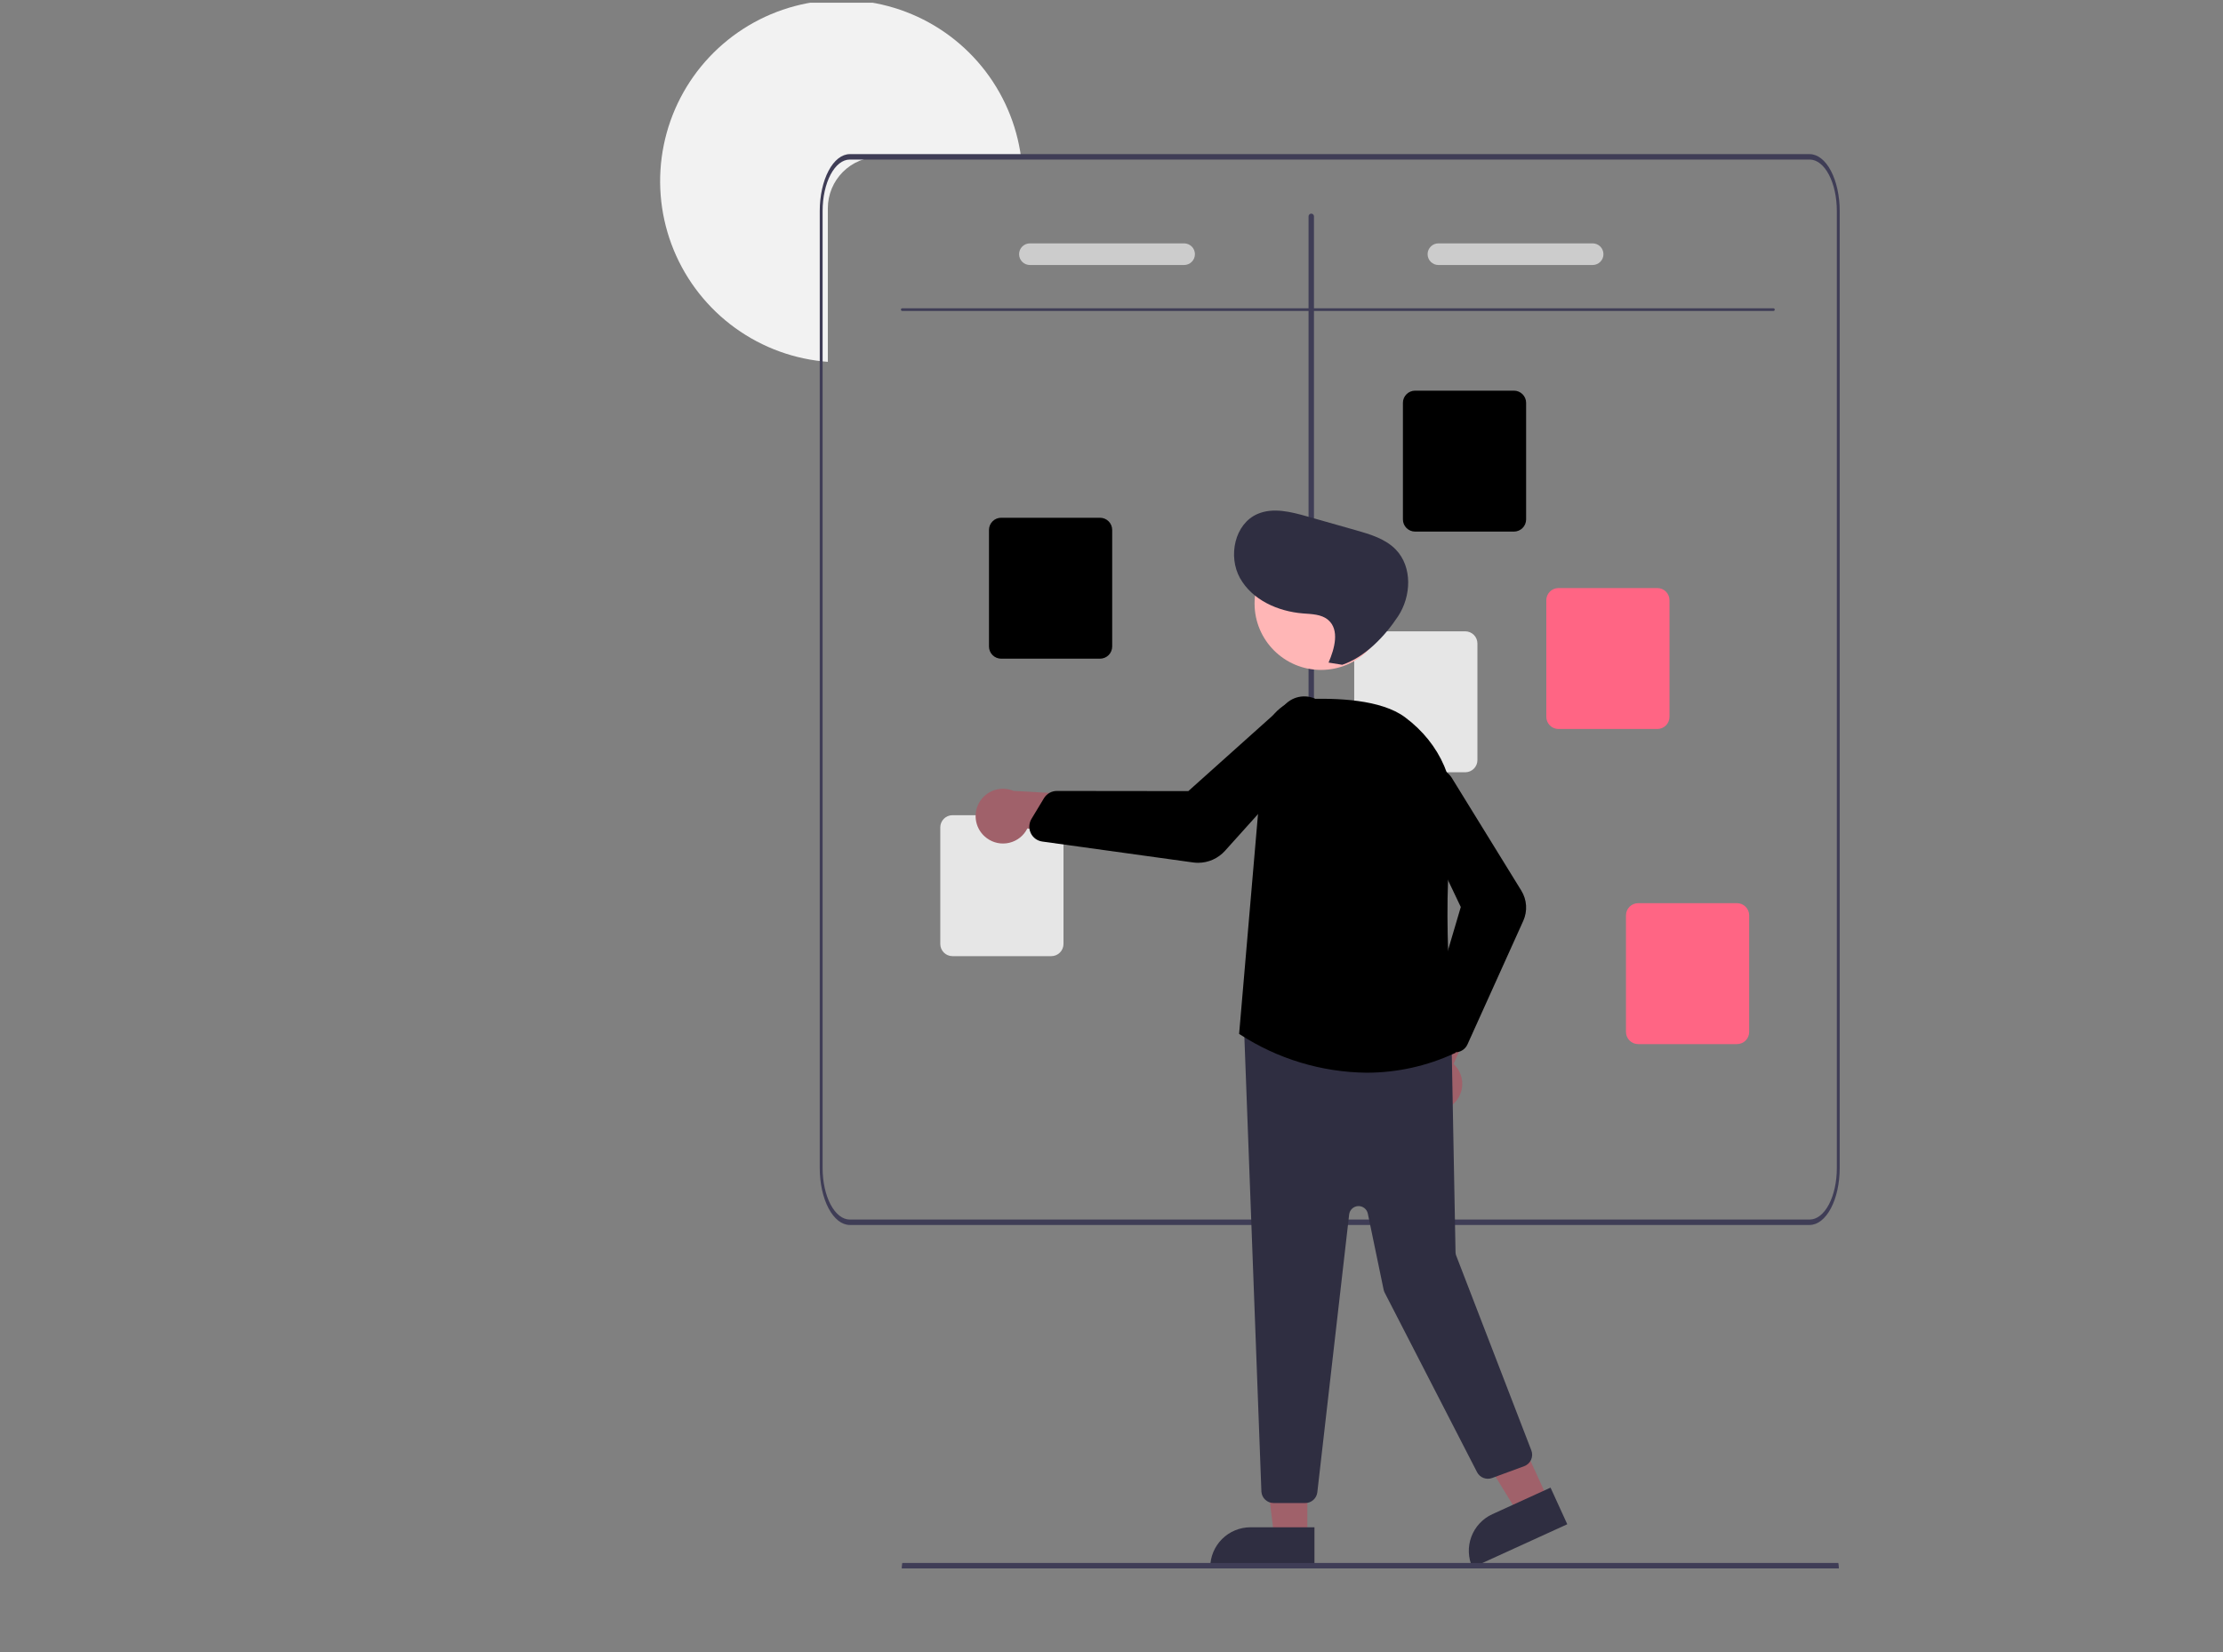 <svg xmlns="http://www.w3.org/2000/svg" fill="none" viewBox="0 -1 822 610.99">
<rect x="0" y="-1" width="822" height="610.99" fill="#808080" stroke="none"/>
<g id="undraw_scrum_board_re_wk7v (1) 2" clip-path="url(#clip0_25_245)">
<path id="Vector" d="M377.537 56.999H325.117C320.077 57.004 315.245 59.007 311.682 62.569C308.118 66.131 306.114 70.961 306.109 75.999V132.808C305.439 132.768 304.769 132.708 304.109 132.628C291.69 131.322 279.883 126.574 270.019 118.919C260.155 111.264 252.627 101.008 248.283 89.305C243.939 77.602 242.951 64.919 245.433 52.686C247.914 40.453 253.764 29.155 262.325 20.068C270.886 10.98 281.816 4.464 293.883 1.254C305.951 -1.957 318.675 -1.733 330.623 1.898C342.57 5.53 353.264 12.426 361.501 21.808C369.737 31.191 375.187 42.686 377.237 54.999C377.347 55.659 377.448 56.329 377.537 56.999Z" fill="#F2F2F2"/>
<path id="Vector_2" d="M669.16 55.999H314.228C311.282 56.005 308.459 58.219 306.376 62.156C304.294 66.093 303.123 71.431 303.119 76.999V253.996V430.993C303.123 436.56 304.294 441.898 306.376 445.835C308.459 449.772 311.282 451.986 314.228 451.992H669.16C672.105 451.986 674.928 449.772 677.011 445.835C679.093 441.898 680.265 436.56 680.268 430.993V76.999C680.265 71.431 679.093 66.093 677.011 62.156C674.928 58.219 672.105 56.005 669.16 55.999ZM679.21 430.993C679.208 436.03 678.148 440.86 676.264 444.423C674.379 447.985 671.824 449.988 669.16 449.993H314.228C311.563 449.988 309.008 447.985 307.124 444.423C305.239 440.86 304.18 436.03 304.177 430.993V76.999C304.18 71.961 305.239 67.131 307.124 63.569C309.008 60.007 311.563 58.004 314.228 57.999H669.16C671.824 58.004 674.379 60.007 676.264 63.569C678.148 67.131 679.208 71.961 679.21 76.999V430.993Z" fill="#3F3D56"/>
<path id="Vector_3" d="M655.726 112.998H333.663C333.522 112.998 333.387 113.051 333.287 113.145C333.187 113.238 333.131 113.366 333.131 113.498C333.131 113.631 333.187 113.758 333.287 113.852C333.387 113.945 333.522 113.998 333.663 113.998H655.726C655.867 113.998 656.003 113.945 656.102 113.852C656.202 113.758 656.258 113.631 656.258 113.498C656.258 113.366 656.202 113.238 656.102 113.145C656.003 113.051 655.867 112.998 655.726 112.998Z" fill="#3F3D56"/>
<path id="Vector_4" d="M484.867 408.993C484.602 408.993 484.347 408.888 484.16 408.7C483.972 408.513 483.867 408.258 483.867 407.993V78.999C483.867 78.733 483.972 78.479 484.16 78.291C484.347 78.104 484.602 77.999 484.867 77.999C485.132 77.999 485.387 78.104 485.574 78.291C485.762 78.479 485.867 78.733 485.867 78.999V407.993C485.867 408.258 485.762 408.513 485.574 408.7C485.387 408.888 485.132 408.993 484.867 408.993V408.993Z" fill="#3F3D56"/>
<path id="Vector_5" d="M406.752 242.583H370.198C369.004 242.582 367.86 242.107 367.016 241.264C366.172 240.42 365.697 239.276 365.696 238.083V194.965C365.697 193.771 366.172 192.628 367.016 191.784C367.86 190.94 369.004 190.466 370.198 190.465H406.752C407.946 190.466 409.09 190.94 409.934 191.784C410.778 192.628 411.253 193.771 411.254 194.965V238.083C411.253 239.276 410.778 240.42 409.934 241.264C409.09 242.107 407.946 242.582 406.752 242.583V242.583Z" fill="black"/>
<path id="Vector_6" d="M559.812 195.584H523.258C522.065 195.583 520.92 195.108 520.076 194.265C519.232 193.421 518.758 192.277 518.756 191.084V147.965C518.758 146.772 519.232 145.629 520.076 144.785C520.92 143.941 522.065 143.467 523.258 143.465H559.812C561.006 143.467 562.15 143.941 562.994 144.785C563.838 145.629 564.313 146.772 564.314 147.965V191.084C564.313 192.277 563.838 193.421 562.994 194.265C562.15 195.108 561.006 195.583 559.812 195.584V195.584Z" fill="black"/>
<path id="Vector_7" d="M612.833 268.583H576.279C575.086 268.582 573.941 268.107 573.097 267.263C572.253 266.42 571.779 265.276 571.777 264.083V220.964C571.779 219.771 572.253 218.627 573.097 217.784C573.941 216.94 575.086 216.466 576.279 216.464H612.833C614.027 216.466 615.171 216.94 616.015 217.784C616.859 218.627 617.334 219.771 617.335 220.964V264.083C617.334 265.276 616.859 266.42 616.015 267.264C615.171 268.107 614.027 268.582 612.833 268.583Z" fill="#FF6584"/>
<path id="Vector_8" d="M541.805 284.583H505.251C504.058 284.581 502.913 284.107 502.069 283.263C501.225 282.42 500.751 281.276 500.749 280.083V236.964C500.751 235.771 501.225 234.627 502.069 233.783C502.913 232.94 504.058 232.465 505.251 232.464H541.805C542.999 232.465 544.143 232.94 544.987 233.783C545.831 234.627 546.306 235.771 546.307 236.964V280.083C546.306 281.276 545.831 282.42 544.987 283.263C544.143 284.107 542.999 284.581 541.805 284.583V284.583Z" fill="#E6E6E6"/>
<path id="Vector_9" d="M388.745 352.582H352.191C350.997 352.58 349.853 352.106 349.009 351.262C348.165 350.419 347.69 349.275 347.689 348.082V304.963C347.69 303.77 348.165 302.626 349.009 301.782C349.853 300.939 350.997 300.464 352.191 300.463H388.745C389.939 300.464 391.083 300.939 391.927 301.782C392.771 302.626 393.246 303.77 393.247 304.963V348.082C393.246 349.275 392.771 350.419 391.927 351.262C391.083 352.106 389.939 352.58 388.745 352.582Z" fill="#E6E6E6"/>
<path id="Vector_10" d="M437.849 96.998H380.826C379.765 96.998 378.747 96.577 377.997 95.827C377.246 95.077 376.825 94.059 376.825 92.999C376.825 91.938 377.246 90.92 377.997 90.17C378.747 89.42 379.765 88.999 380.826 88.999H437.849C438.91 88.999 439.928 89.42 440.678 90.17C441.429 90.92 441.85 91.938 441.85 92.999C441.85 94.059 441.429 95.077 440.678 95.827C439.928 96.577 438.91 96.998 437.849 96.998Z" fill="#CCCCCC"/>
<path id="Vector_11" d="M588.908 96.998H531.886C530.825 96.998 529.807 96.577 529.056 95.827C528.306 95.077 527.884 94.059 527.884 92.999C527.884 91.938 528.306 90.92 529.056 90.17C529.807 89.42 530.825 88.999 531.886 88.999H588.908C589.97 88.999 590.987 89.42 591.738 90.17C592.488 90.92 592.91 91.938 592.91 92.999C592.91 94.059 592.488 95.077 591.738 95.827C590.987 96.577 589.97 96.998 588.908 96.998Z" fill="#CCCCCC"/>
<path id="Vector_12" d="M483.419 567.291H471.155L465.32 520.003L483.421 520.004L483.419 567.291Z" fill="#A0616A"/>
<path id="Vector_13" d="M462.394 563.788H486.047V578.674H447.501C447.501 576.719 447.887 574.784 448.635 572.977C449.384 571.171 450.481 569.53 451.863 568.148C453.246 566.765 454.888 565.669 456.695 564.921C458.502 564.173 460.438 563.788 462.394 563.788Z" fill="#2F2E41"/>
<path id="Vector_14" d="M572.409 553.404L561.254 558.497L536.29 517.909L552.756 510.391L572.409 553.404Z" fill="#A0616A"/>
<path id="Vector_15" d="M551.829 558.949L573.344 549.126L579.532 562.667L544.47 578.675C543.657 576.897 543.203 574.976 543.133 573.022C543.063 571.069 543.379 569.12 544.062 567.289C544.746 565.457 545.783 563.778 547.116 562.347C548.449 560.916 550.05 559.761 551.829 558.949V558.949Z" fill="#2F2E41"/>
<path id="Vector_16" d="M536.693 407.85C537.868 406.966 538.835 405.836 539.525 404.538C540.216 403.24 540.614 401.806 540.69 400.338C540.766 398.87 540.52 397.403 539.968 396.041C539.416 394.678 538.571 393.453 537.494 392.452L551.912 359.753L533.596 362.855L522.713 393.432C521.15 395.352 520.347 397.778 520.454 400.25C520.562 402.723 521.573 405.071 523.296 406.848C525.019 408.625 527.335 409.709 529.804 409.894C532.273 410.078 534.724 409.351 536.693 407.85Z" fill="#A0616A"/>
<path id="Vector_17" d="M482.638 554.822H470.921C469.785 554.818 468.692 554.387 467.86 553.613C467.027 552.84 466.517 551.781 466.431 550.649L460.042 380.093C459.994 379.439 460.09 378.783 460.323 378.17C460.555 377.558 460.919 377.003 461.388 376.546C461.857 376.088 462.421 375.738 463.039 375.521C463.658 375.304 464.316 375.224 464.969 375.288L532.73 382.481C533.829 382.589 534.849 383.096 535.598 383.905C536.348 384.715 536.773 385.772 536.794 386.875L538.214 462.109C538.222 462.517 538.301 462.921 538.448 463.302L566.244 535.354C566.459 535.91 566.561 536.504 566.544 537.101C566.527 537.697 566.392 538.284 566.146 538.828C565.899 539.371 565.548 539.86 565.111 540.267C564.674 540.673 564.16 540.988 563.6 541.195L551.727 545.567C550.696 545.947 549.561 545.937 548.537 545.538C547.513 545.139 546.67 544.38 546.168 543.403L512.022 477.035C511.836 476.675 511.699 476.29 511.617 475.893L505.784 447.8C505.615 446.985 505.161 446.257 504.504 445.747C503.846 445.237 503.029 444.977 502.197 445.015C501.366 445.052 500.575 445.385 499.967 445.952C499.358 446.52 498.972 447.286 498.877 448.112L487.11 550.834C486.985 551.932 486.46 552.945 485.635 553.681C484.81 554.416 483.743 554.823 482.638 554.822V554.822Z" fill="#2F2E41"/>
<path id="Vector_18" d="M488.472 246.735C502.042 246.735 513.043 235.739 513.043 222.174C513.043 208.61 502.042 197.614 488.472 197.614C474.902 197.614 463.901 208.61 463.901 222.174C463.901 235.739 474.902 246.735 488.472 246.735Z" fill="#FFB6B6"/>
<path id="Vector_19" d="M505.322 395.688C488.66 395.504 472.394 390.579 458.431 381.49L458.192 381.325L458.216 381.035L467.615 271.621C467.939 267.909 469.597 264.44 472.281 261.855C474.966 259.27 478.497 257.744 482.22 257.56C494.4 257 510.762 257.706 519.52 264.226C532.756 274.081 539.136 288.92 537.023 304.938C532.641 338.156 537.605 382.966 538.185 387.966L538.227 388.326L537.897 388.478C527.694 393.223 516.576 395.684 505.322 395.688V395.688Z" fill="black"/>
<path id="Vector_20" d="M538.072 388.151C537.379 388.15 536.694 388.005 536.061 387.726C535.427 387.447 534.858 387.039 534.39 386.529L529.015 380.668C528.434 380.031 528.027 379.255 527.833 378.416C527.639 377.576 527.664 376.7 527.905 375.873L540.161 334.41L521.514 295.267C520.643 293.435 520.43 291.359 520.91 289.388C521.333 287.658 522.271 286.096 523.6 284.91C524.929 283.724 526.586 282.968 528.353 282.742C530.121 282.516 531.915 282.831 533.5 283.646C535.084 284.46 536.385 285.736 537.229 287.304L562.534 328.345C563.562 330.01 564.165 331.902 564.291 333.854C564.416 335.807 564.06 337.76 563.254 339.543L542.636 385.207C542.297 385.962 541.774 386.621 541.117 387.123C540.459 387.626 539.686 387.957 538.869 388.087C538.605 388.13 538.339 388.151 538.072 388.151V388.151Z" fill="black"/>
<path id="Vector_21" d="M364.882 308.947C366.062 309.825 367.42 310.433 368.86 310.729C370.301 311.025 371.789 311.001 373.219 310.66C374.65 310.319 375.988 309.669 377.14 308.755C378.292 307.84 379.229 306.685 379.886 305.37L415.338 309.966L407.191 293.278L374.774 291.472C372.49 290.515 369.935 290.429 367.592 291.23C365.249 292.031 363.282 293.664 362.062 295.818C360.843 297.972 360.457 300.498 360.976 302.918C361.496 305.338 362.885 307.483 364.882 308.947V308.947Z" fill="#A0616A"/>
<path id="Vector_22" d="M443.024 318.062C442.406 318.062 441.79 318.019 441.178 317.934L385.405 310.202C384.494 310.077 383.628 309.727 382.886 309.184C382.143 308.641 381.548 307.921 381.153 307.091C381.025 306.823 380.919 306.546 380.835 306.262H380.835C380.619 305.523 380.559 304.748 380.658 303.986C380.757 303.223 381.013 302.489 381.41 301.83L386.025 294.181C386.522 293.364 387.22 292.687 388.053 292.217C388.886 291.747 389.826 291.498 390.783 291.495H390.791L439.406 291.551L475.714 259.034C477.403 257.525 479.56 256.643 481.823 256.535C483.811 256.443 485.779 256.955 487.469 258.004C489.159 259.053 490.491 260.589 491.29 262.41C492.088 264.231 492.316 266.251 491.943 268.204C491.57 270.157 490.613 271.952 489.199 273.35L452.97 313.628C451.716 315.023 450.182 316.139 448.469 316.903C446.755 317.667 444.9 318.062 443.024 318.062V318.062Z" fill="black"/>
<path id="Vector_23" d="M491.265 244.024C493.511 238.829 495.411 231.912 491.104 228.239C488.606 226.109 485.008 226.104 481.735 225.839C472.514 225.093 463.022 220.852 458.515 212.776C454.008 204.7 456.525 192.692 465.028 189.048C470.759 186.592 477.33 188.266 483.329 189.966L501.342 195.072C506.694 196.589 512.314 198.262 516.167 202.273C522.312 208.67 521.853 219.485 516.972 226.891C512.091 234.297 504.741 242.021 496.326 244.833L491.265 244.024Z" fill="#2F2E41"/>
<path id="Vector_24" d="M679.708 609.99H333.691C333.617 609.996 333.545 609.575 333.477 608.748C333.409 607.922 333.347 606.708 333.295 605.175C333.243 603.642 333.202 601.821 333.174 599.816C333.146 597.811 333.131 595.661 333.131 593.49C333.131 591.319 333.146 589.17 333.174 587.165C333.202 585.16 333.243 583.339 333.295 581.806C333.347 580.274 333.409 579.059 333.477 578.233C333.545 577.407 333.617 576.984 333.691 576.991H679.708C679.782 576.984 679.854 577.407 679.922 578.233C679.99 579.059 680.052 580.274 680.104 581.806C680.156 583.339 680.197 585.16 680.225 587.165C680.253 589.17 680.268 591.319 680.268 593.49C680.268 595.661 680.253 597.811 680.225 599.816C680.197 601.821 680.156 603.642 680.104 605.175C680.052 606.708 679.99 607.922 679.922 608.748C679.854 609.575 679.782 609.996 679.708 609.99Z" fill="#3F3D56"/>
<path id="Vector_25" d="M642.293 385.113H605.739C604.545 385.112 603.401 384.637 602.557 383.794C601.713 382.95 601.238 381.806 601.237 380.613V337.494C601.238 336.301 601.713 335.157 602.557 334.314C603.401 333.47 604.545 332.996 605.739 332.994H642.293C643.487 332.996 644.631 333.47 645.475 334.314C646.319 335.157 646.793 336.301 646.795 337.494V380.613C646.793 381.806 646.319 382.95 645.475 383.794C644.631 384.637 643.487 385.112 642.293 385.113V385.113Z" fill="#FF6584"/>
</g>
<defs>
<clipPath id="clip0_25_245">
<rect width="822" height="579" fill="white"/>
</clipPath>
</defs>
</svg>